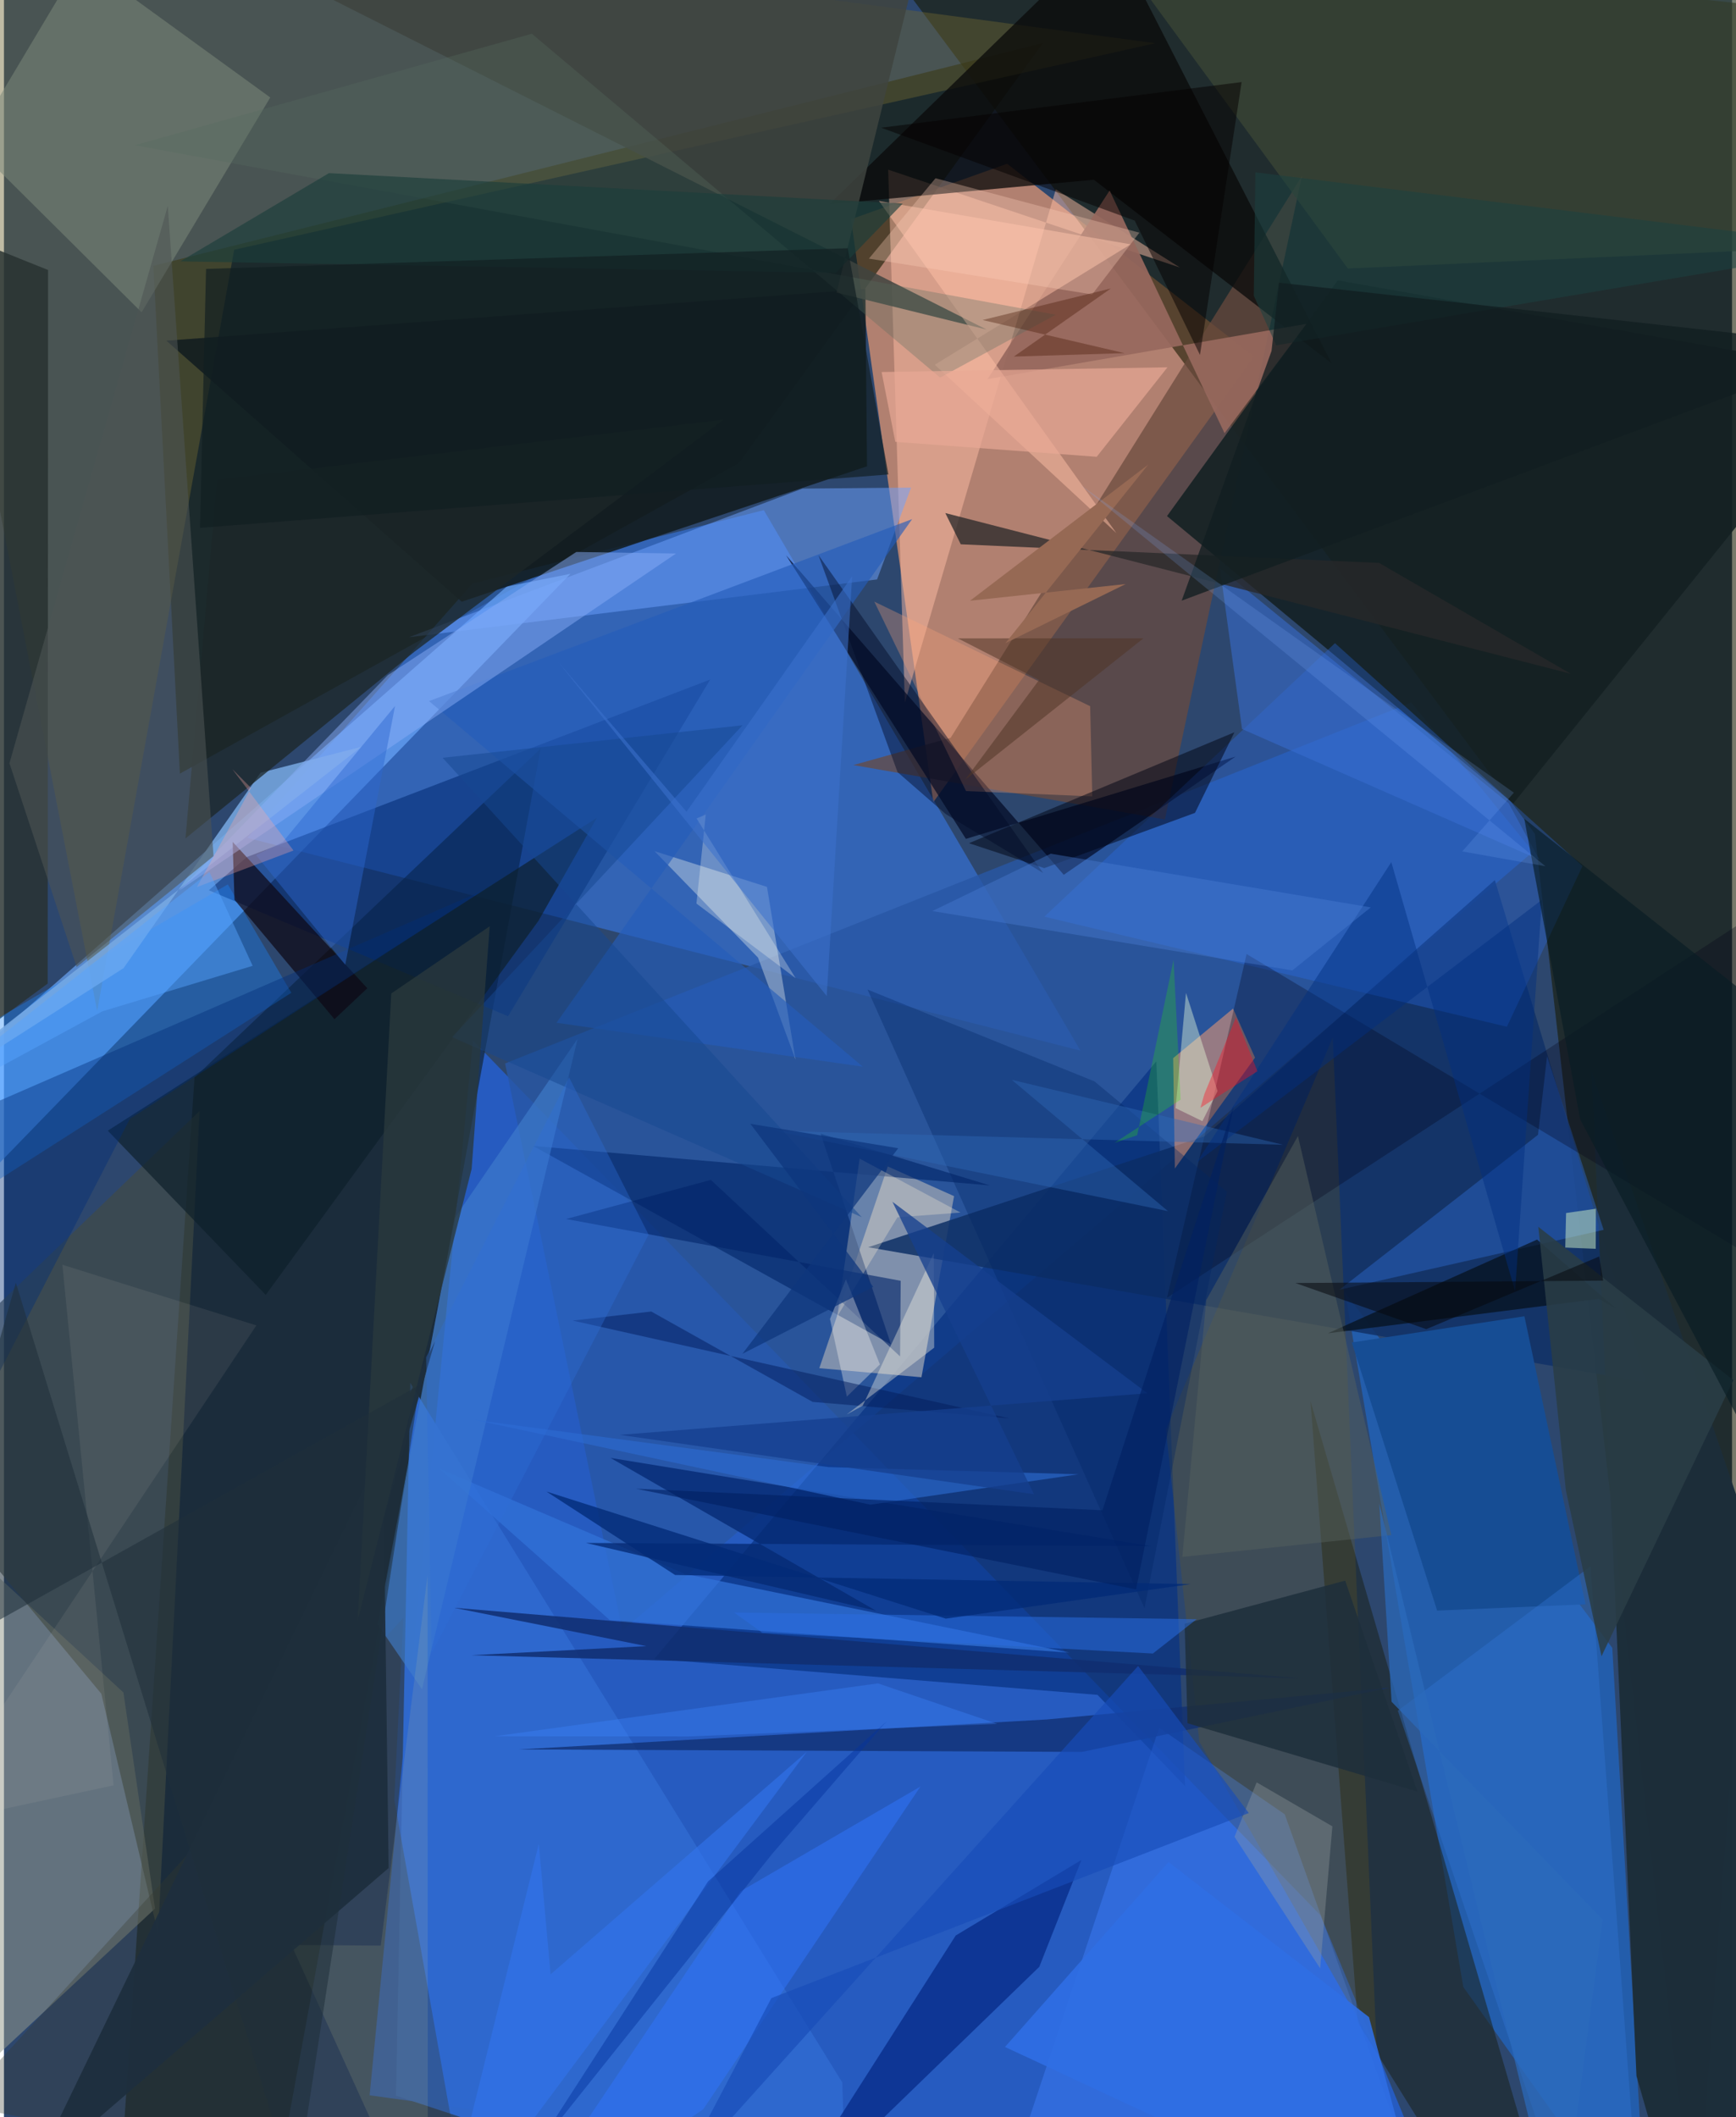 <svg xmlns="http://www.w3.org/2000/svg" width="228" height="278" viewBox="0 0 836 1024"><path fill="#2d476e" d="M0 0h836v1024H0z"/><path fill="#e39670" fill-opacity=".722" d="M604.763 172.463l-119.456-93.27-75.53 26.842L449.6 387.99z"/><path fill="#216bfb" fill-opacity=".576" d="M703.007 1086l-526.112-72.573 49.976-510.187 410.03 423.126z"/><path fill="#171800" fill-opacity=".584" d="M818.395 1086L898 7.876l-491.223-52.42 333.86 447.855z"/><path fill="#111700" fill-opacity=".596" d="M355.603 223.934L85.117 374.175 72.275 128.561l430.23-107.678z"/><path fill="#3a82fe" fill-opacity=".498" d="M226.708 282.19l140.89-35.453 153.206 261.439-403.048-102.938z"/><path fill="#0d1912" fill-opacity=".557" d="M55.307 1069.652l36.89-548.51 167.454-159.109-129.076 701.503z"/><path fill="#2857a5" fill-opacity=".808" d="M680.803 339.802l58.92 72.15-440.554 376.685-56.741-274.284z"/><path fill="#6daafe" fill-opacity=".651" d="M-27.514 521.586l270.795-237.91 30.752-6.135L-62 624.259z"/><path fill="#177cff" fill-opacity=".424" d="M648.83 625.17l57.16 335.862L794.966 1086l-16.903-288.98z"/><path fill="#6f6531" fill-opacity=".439" d="M111.375 120.793l445.734-99.898L-62-62 45.09 489.026z"/><path fill="#6a4a3d" fill-opacity=".722" d="M457.98 356.852l-47.042 13.186 150.699 26.309L627.906 85.17z"/><path fill="#093383" fill-opacity=".725" d="M529.025 819.748l-214.376-17.405 242.833-289 13.89 350.515z"/><path fill="#959a8e" fill-opacity=".518" d="M-62 1048.764l13.555-328.26L57.79 818.589l15.297 104.515z"/><path fill="#9ca4b2" fill-opacity=".753" d="M443.86 666.135l15.766-87.6-32.054-14.374-33.124 97.582z"/><path fill="#ffbda4" fill-opacity=".486" d="M508.851 91.577l60.066 37.826L427.75 82.066l8.08 257.76z"/><path fill="#142023" fill-opacity=".882" d="M730.136 388.65l-167.49-139.04 82.573-114.006L898 180.304z"/><path fill="#113267" fill-opacity=".871" d="M721.247 425.668l-140.459 123.92-162.713 53.655 376.274 65.275z"/><path fill="#0a0a0a" fill-opacity=".761" d="M527.272 86.922l115.053 88.86L535.18-33.52 399.374 98.746z"/><path fill="#1a221b" fill-opacity=".549" d="M632.075 677.713l22.883 300.56 56.86 91.225 30.097-15.15z"/><path fill="#121c20" fill-opacity=".871" d="M221.435 291.026L78.57 164.772l338.163-24.964.789 85.734z"/><path fill="#6ca0fe" fill-opacity=".514" d="M422.388 280.25l-226.535 27.97 190.459-71.903 52.512-.492z"/><path fill="#002a71" fill-opacity=".557" d="M243.875 491.52l97.796-162.864L117.5 414.52l-18.382 16.077z"/><path fill="#f39b70" fill-opacity=".537" d="M565.634 511.778l28.96-23.963 10.63 23.74-38.777 53.6z"/><path fill="#000721" fill-opacity=".682" d="M595.846 365.924l-83.148 57.178-134.344-154.547 87.005 137.18z"/><path fill="#2f69cf" fill-opacity=".961" d="M196.568 668.803l208.982 338.4 2.57 78.797-218.454-72.395z"/><path fill="#2c73fe" fill-opacity=".29" d="M727.065 496.596l-223.75-53.236 140.593-132.285 119.725 107.813z"/><path fill="#4182ff" fill-opacity=".435" d="M558.865 835.652l-77.453 232.886 210.959 12.554-72.764-203.59z"/><path fill="#6f5b14" fill-opacity=".255" d="M578.3 842.442L562.103 691.28l80.737-189.483 21.293 490.375z"/><path fill="#7b8979" fill-opacity=".545" d="M66.588 151.052l62.243-103.906-91.544-66.434-52.933 88.65z"/><path fill="#3d4836" fill-opacity=".694" d="M650.14 129.887L554.009-1.203 898-4.767V118.78z"/><path fill="#002568" fill-opacity=".612" d="M395.076 548.321l34.057 101.952-173.097-96.013 220.921 19.095z"/><path fill="#dae5e9" fill-opacity=".412" d="M364.802 463.181l18.12 49.281-13.796-83.505-54.4-17.28z"/><path fill="#424a42" fill-opacity=".624" d="M74.556 935.056L47.092 819.19-62 687.88 94.66 537.333z"/><path fill="#03247e" fill-opacity=".659" d="M460.444 936.127l-90.97 142.476 131.393-127.321 20.403-51.687z"/><path fill="#113072" fill-opacity=".78" d="M521.533 847.336l148.666-31.034-165.695 15.337L249 846.144z"/><path fill="#1d2e3a" fill-opacity=".992" d="M768.066 518.27L898 898.54 813.296 1086l-23.536-81.897z"/><path fill="#283231" fill-opacity=".831" d="M-62 97.127l30.968 417.068 52.179-38.463.198-345.134z"/><path fill="#1986fc" fill-opacity=".361" d="M139.015 480.183L-62 608.565V526.91l170.305-99.149z"/><path fill="#79aae3" fill-opacity=".839" d="M-62 544.93l234.801-183.68-48.665 12.502-66.271 94.491z"/><path fill="#97695e" fill-opacity=".918" d="M534.889 92.137l55.59 117.385 39.646-52.9-154.278 26.742z"/><path fill="#0c1e29" fill-opacity=".667" d="M126.644 626.287l-76.413-79.415 236.603-151.328-28.291 49.88z"/><path fill="#3f443f" fill-opacity=".843" d="M438.081-1.948l-35.299 143.453 72.621 17.912-374.19-188.763z"/><path fill="#3172d9" fill-opacity=".718" d="M293.097 783.592l222.38 15.733-186.152-38.105-118.523-50.772z"/><path fill="#363b2d" fill-opacity=".318" d="M-21.742 1018.118l245.309 47.513-34.755-195.201 4.377-87.89z"/><path fill="#164d94" d="M735.546 636.634l29.592 139.318-71.81 3.035-41.276-129.686z"/><path fill="#2b66ca" fill-opacity=".471" d="M746.517 510.885l27.36 83.945-127.847 28.989 96.1-74.961z"/><path fill="#ffbfa7" fill-opacity=".506" d="M450.311 176.418l87.851 81.42-114.87-160.632 121.754 20.964z"/><path fill="#ffa47b" fill-opacity=".298" d="M421.051 290.993l104.42 50.572 1.031 43.622-61.086-2.566z"/><path fill="#102d70" fill-opacity=".843" d="M627.752 811.783l-401.75-11.214 84.81-4.395-93.088-18.547z"/><path fill="#052a73" fill-opacity=".776" d="M281.56 746.262l140.366 32.828-128.487-73.944 261.375 42.656z"/><path fill="#000018" fill-opacity=".286" d="M896.632 638.438L601.149 461.432 562.67 627.66l322.1-210.28z"/><path fill="#0e0815" fill-opacity=".706" d="M175.775 477.98l-15.882 14.967-48.378-57.765-.886-28z"/><path fill="#040b10" fill-opacity=".639" d="M741.68 599.538l38.087 33.32-8.228-4.625-131.091 16.643z"/><path fill="#386dd0" fill-opacity=".561" d="M598.947 352.598l-10.704-77.828L727.925 388.5l14.88 27.343z"/><path fill="#417ecc" fill-opacity=".612" d="M202.234 817.022l-21.475-31.427 37.413-196.627 59.332-86.535z"/><path fill="#255dba" fill-opacity=".639" d="M439.354 251.077l-233.705 88.026 209.864 176.819-148.206-21.242z"/><path fill="#000415" fill-opacity=".514" d="M503.27 419.879l72.919-26.722 19.073-38.985-128.425 53.65z"/><path fill="#1c2628" fill-opacity=".761" d="M198.568 315.23l149.54-112.224-244.965 29.061-15.334 173.46z"/><path fill="#88aef6" fill-opacity=".486" d="M325.127 267.712L84.742 430.782l100.984-104.26 91.142-59.552z"/><path fill="#1e2f3b" fill-opacity=".847" d="M571.161 785.35l77.688-20.865 34.927 102.024-111.196-33.034z"/><path fill="#3177d8" fill-opacity=".373" d="M767.532 757.548l21.213 284.586L762.041 1086l-87.71-258.574z"/><path fill="#282829" fill-opacity=".757" d="M455.4 248.147l7.48 15.111 202.37 9.01 92.741 53.622z"/><path fill="#566c61" fill-opacity=".318" d="M452.899 182.637l55.989-30.422L63.222 70.258l192.15-53.937z"/><path fill="#2a3d46" fill-opacity=".871" d="M755.613 720.86l-13.339-127.505 94.357 74.17-63.783 133.544z"/><path fill="#fff2d5" fill-opacity=".29" d="M413.936 560.38l-10.821 76.33 29.122-47.945 30.518-2.29z"/><path fill="#032469" fill-opacity=".612" d="M433.521 656.05l.305-36.572-161.894-29.887 70.044-18.917z"/><path fill="#002d77" fill-opacity=".404" d="M-62 558.378l35.05 153.324L60.912 541.15l170.836-110.47z"/><path fill="#2c6bd2" fill-opacity=".616" d="M519.844 713.058l-120.926-3.471-171.336-22.867 191.566 41.035z"/><path fill="#2a6ddf" fill-opacity=".537" d="M577.006 783.145l-21.193 16.604-188.977-10.057-13.633-9.772z"/><path fill="#e9a995" fill-opacity=".682" d="M562.876 177.652l-34.23 43.284-97.445-7.234-6.618-33.775z"/><path fill="#002464" fill-opacity=".337" d="M551.757 777.82l39.85-201.46-64.038-53.325-109.806-44.42z"/><path fill="#cff2c8" fill-opacity=".498" d="M770.057 603.999l-14.746-.588.397-16.714 14.43-2.083z"/><path fill="#000924" fill-opacity=".447" d="M502.708 422.229l-46.99-28.403-23.434-20.379-38.266-104.974z"/><path fill="#eaffdb" fill-opacity=".412" d="M587.115 527.704L571.84 480.23l-5.035 55.74 12.96 6.299z"/><path fill="#3073f8" fill-opacity=".541" d="M443.358 864.1l-87.048 50.662L241.48 1086l96.804-65.828z"/><path fill="#4d5454" fill-opacity=".573" d="M101.384 414.084l-66.221 53.613-32.504-98.544L79.253 99.576z"/><path fill="#2d67cf" fill-opacity=".459" d="M134.99 407.155l-13.017 6.445 43.138 53.031 24.087-125.192z"/><path fill="#979fa3" fill-opacity=".345" d="M642.655 883.338l-36.633-21.279-10.724 26.308 41.432 63.65z"/><path fill="#58625e" fill-opacity=".463" d="M581.64 628.766l44.35-79.321 45.16 193.026-101.09 10.552z"/><path fill="#c6ca94" fill-opacity=".141" d="M182.295 941.024l-43.249-.325L205.051 1086l-.118-324.151z"/><path fill="#fefaf3" fill-opacity=".337" d="M407.767 675.507l-8.153-37.54 7.701-19.226 16.43 41.174z"/><path fill="#1a4141" fill-opacity=".541" d="M615.473 167.003l-10.844-23.968.77-59.67L898 119.437z"/><path fill="#fffff6" fill-opacity=".271" d="M382.968 473.088l-47.896-77.24 4.444-1.903-4.509 43.075z"/><path fill="#e0dcc7" fill-opacity=".086" d="M-39.474 883.39l161.576-242.333-93.838-29.342L53.024 863.5z"/><path fill="#174cb8" fill-opacity=".659" d="M548.669 805.78l-223.685 248.604 46.281-87.972 230.968-89.504z"/><path fill="#2f6bb8" fill-opacity=".408" d="M487.558 522.284l75.575 63.506-190.479-38.884 246.136 6.777z"/><path fill="#fdcfb8" fill-opacity=".325" d="M549.285 112.527l-98.636-26.31-32.214 38.87 108.016 17.319z"/><path fill="#012f81" fill-opacity=".455" d="M743.986 435.24l-166.94 126.936 94.117-145.194 59.888 207.557z"/><path fill="#4b80d9" fill-opacity=".376" d="M623.268 469.352l-174.144-28.703 57.294-27.75 154.807 25.974z"/><path fill="#091d24" fill-opacity=".651" d="M735.49 396.005L898 524.355v273.466L762.556 541.45z"/><path fill="#021d5d" fill-opacity=".502" d="M391.214 678.054l95.248 7.996-211.324-47.324 38.004-4.394z"/><path fill="#fef9e7" fill-opacity=".357" d="M449.828 606.087l-34.366 73.799-7.782 4.258 42.35-32.334z"/><path fill="#040000" fill-opacity=".502" d="M578.592 171.66l-31.549-64.949-122.676-44.94 174.379-22.077z"/><path fill="#1c3e3b" fill-opacity=".639" d="M434.764 98.486l-32.361 33.474-317.119-5.537 71.936-42.68z"/><path fill="#1e2f3d" fill-opacity=".949" d="M183.836 734.143l24.745-85.595L13.43 1052.333 186.1 903.497z"/><path fill="#174991" fill-opacity=".518" d="M216.767 501.628l140.531-150.826-145.097 15.712 202.775 222.195z"/><path fill="#3c71cc" fill-opacity=".557" d="M398.027 481.741l12.316-203.052-80.146 113.923-62.047-72.408z"/><path fill="#022b77" fill-opacity=".78" d="M574.052 766.181l-118.425 16.696-193.196-61.472 62.252 40.372z"/><path fill="#451400" fill-opacity=".357" d="M473.432 154.78l68.664 16.024-53.556 1.669 46.942-32.949z"/><path fill="#503426" fill-opacity=".522" d="M500.757 328.877l-35.81 48.345 86.289-68.477-89.746.013z"/><path fill="#ffa8a2" fill-opacity=".31" d="M119.54 381.106l-26.187 47.92 46.717-17.664-29.589-39.368z"/><path fill="#ff0b1f" fill-opacity=".376" d="M596.004 492.08l10.403 26.042-27.578 17.68 1.89-6.646z"/><path fill="#153f8e" fill-opacity=".765" d="M498.275 722.703l-200.42-28.718 255.323-20.114-123.358-92.614z"/><path fill="#2e6fd7" fill-opacity=".357" d="M311.853 597.15L206.94 799.518l-2.706-143.046 69.154-135.386z"/><path fill="#3375ee" fill-opacity=".584" d="M264.452 954.904l-5.713-63.09L210.684 1086l177.683-238.666z"/><path fill="#05339e" fill-opacity=".471" d="M427.105 832.436l-55.3 64.018-117.184 146.825 85.977-133.271z"/><path fill="#29393d" fill-opacity=".78" d="M187.369 480.509l47.63-32.504-8.753 117.39-55.097 218.2z"/><path fill="#06080d" fill-opacity=".541" d="M773.644 619.402l-1.903-11.687-83.68 35.153-63.3-22.315z"/><path fill="#29e803" fill-opacity=".247" d="M537.296 552.731l10.928-3.667 17.597-84.833 3.42 67.64z"/><path fill="#111e21" fill-opacity=".776" d="M898 167.843l-281.173-31.106-3.607 33.003-43.485 120.79z"/><path fill="#002061" fill-opacity=".608" d="M547.665 768.732l47.365-234.341-63.613 196.074-225.708-10.43z"/><path fill="#3e87ff" fill-opacity=".345" d="M331.267 839.867l149.241-6.097-57.686-19.583-185.423 25.577z"/><path fill="#56a4fe" fill-opacity=".471" d="M-62 548.673L99.397 421.718l20.913 45.418-72.71 22.007z"/><path fill="#20303b" fill-opacity=".557" d="M201.117 669.85L-47.831 808.996 5.75 620.402l135.218 440.191z"/><path fill="#2f6ee4" fill-opacity=".898" d="M690.07 1086l-205.795-95.963 79.085-89.436 97.008 75.008z"/><path fill="#111e21" fill-opacity=".675" d="M408.196 120.057l19.677 109.421-333.023 25.82 2.915-125.229z"/><path fill="#966954" d="M467.35 290.567l75.307-8.085-58.183 28.591 69.089-86.371z"/><path fill="#0d357c" fill-opacity=".718" d="M361.085 543.542l71.543 11.826-75.377 99.424 63.308-32.381z"/><path fill="#80aeff" fill-opacity=".184" d="M520.419 234.308l225.29 184.654-40.224-7.158 24.966-28.41z"/><path fill="#2b6bbc" fill-opacity=".725" d="M752.63 1086l-87.272-358.836 5.932 95.903 102.115 105.294z"/></svg>